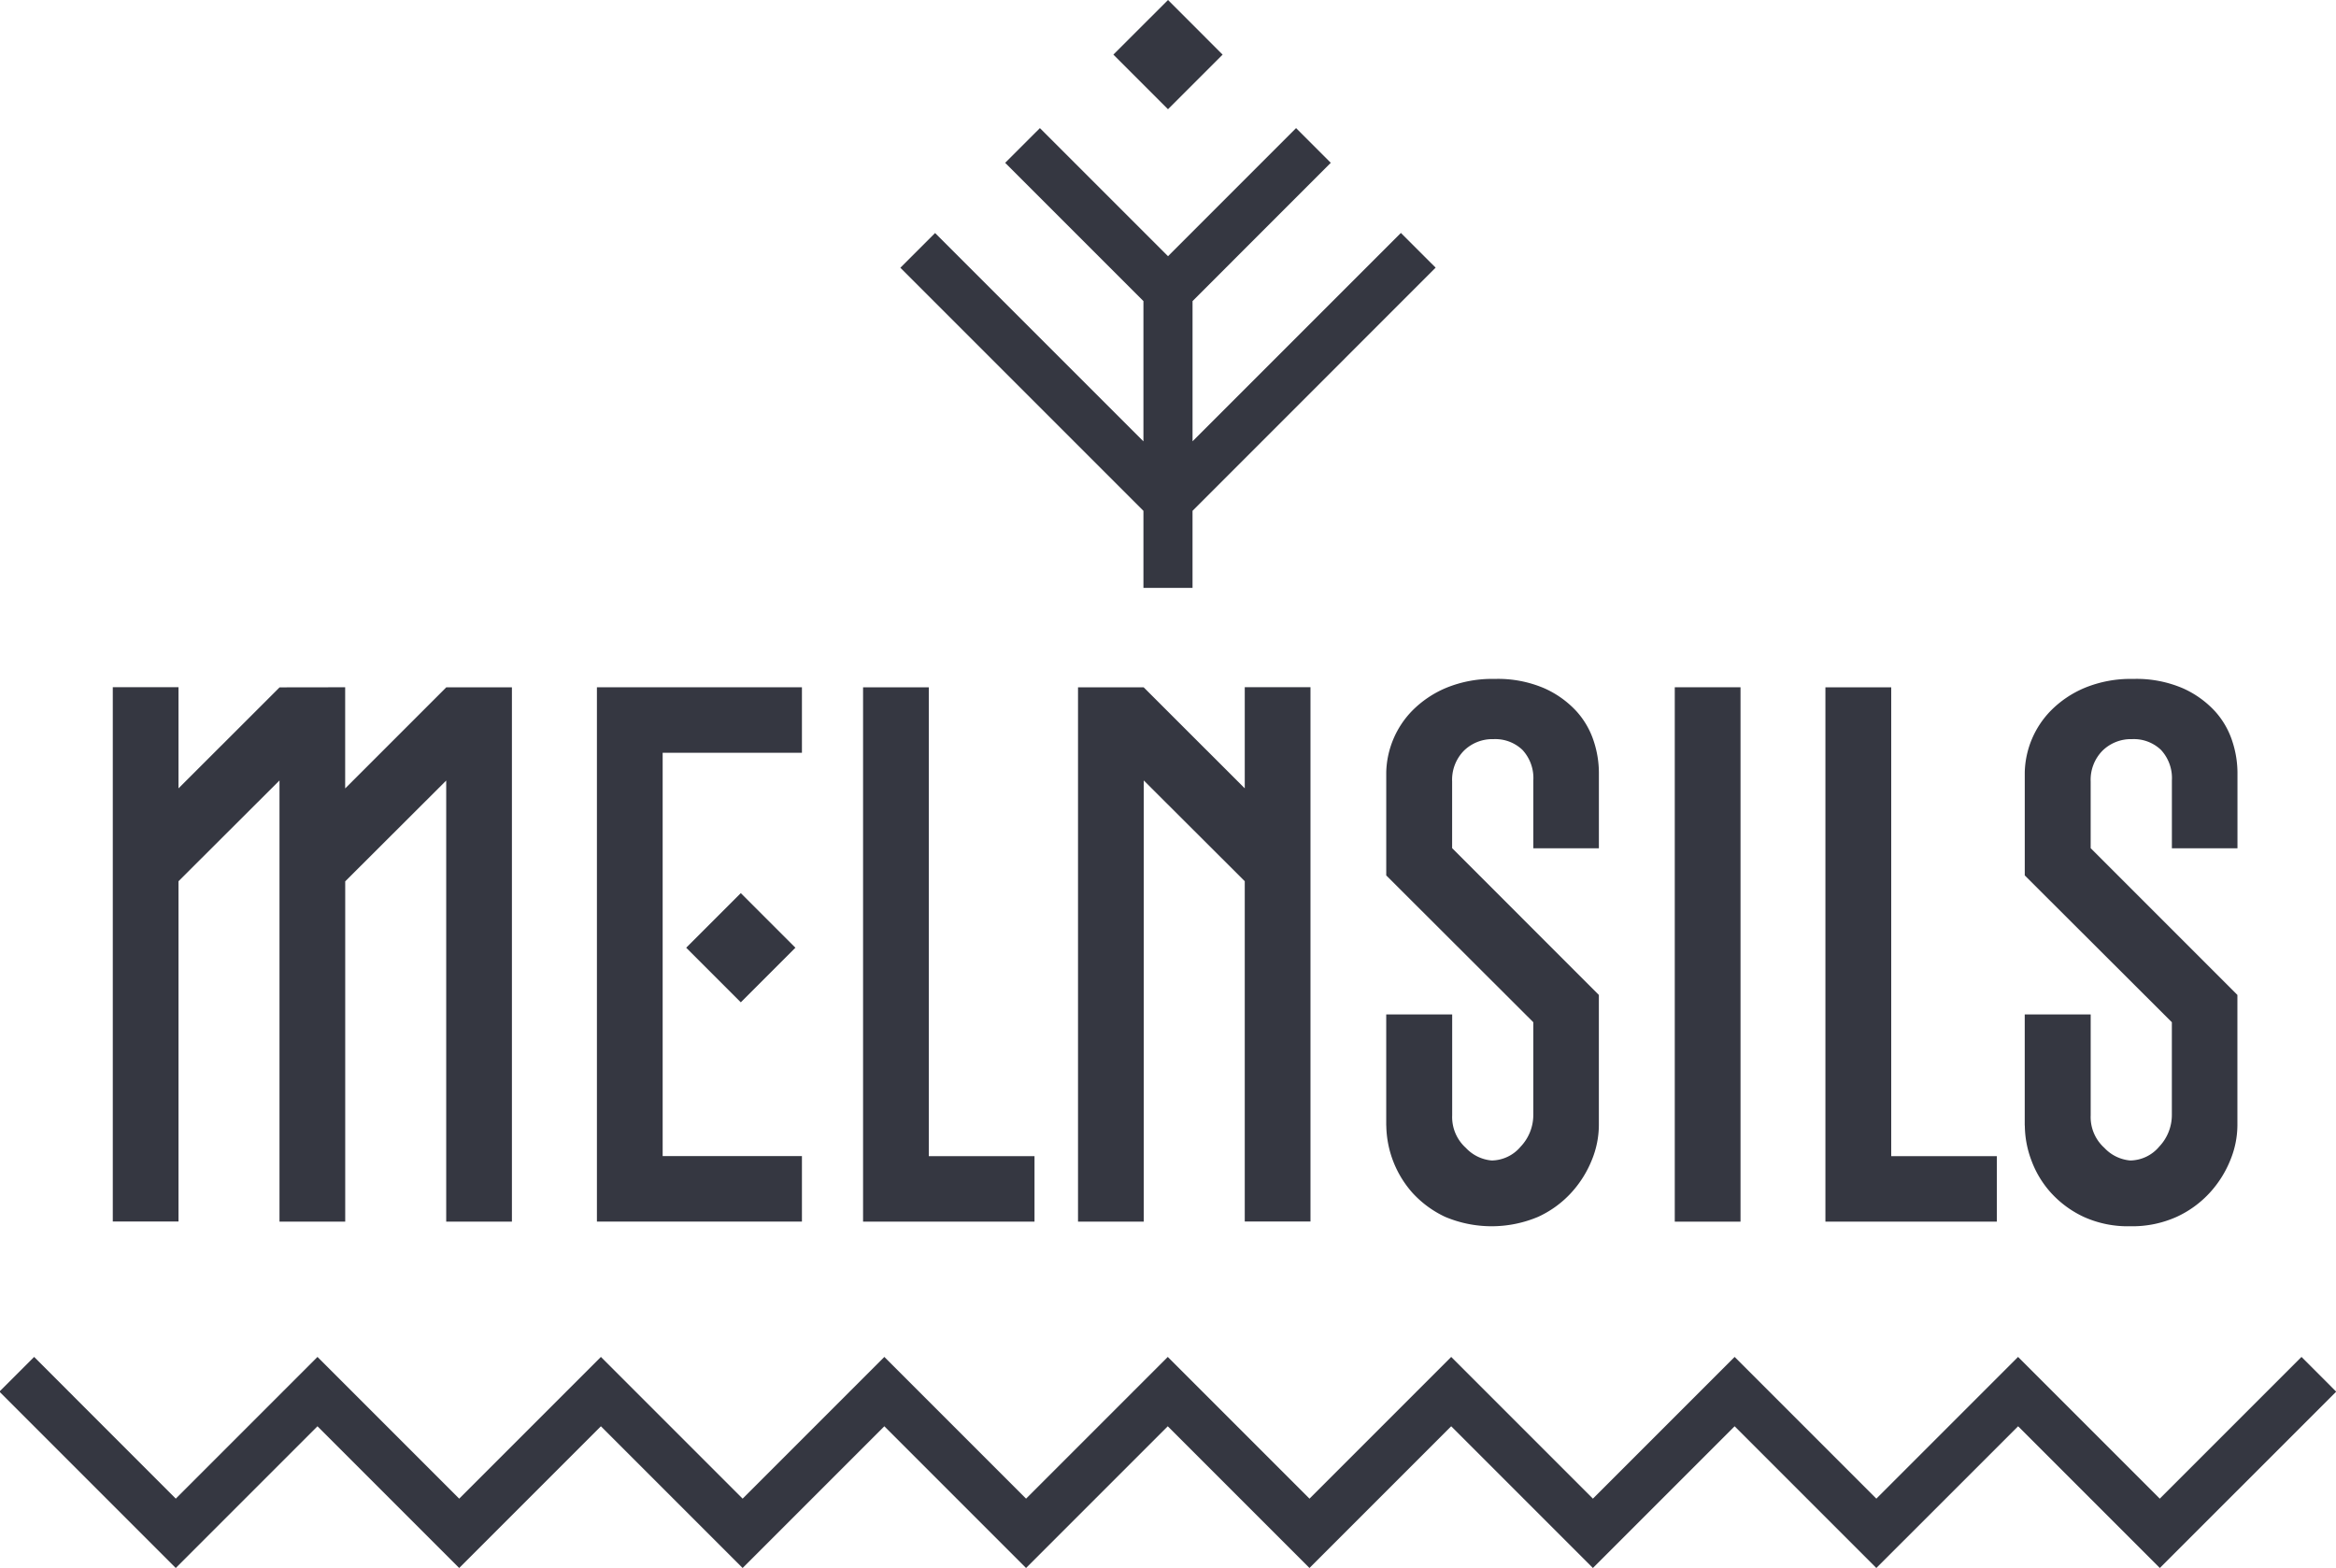 <svg xmlns="http://www.w3.org/2000/svg" width="143.408" height="96.256" viewBox="0 0 143.408 96.256">
  <g id="Group_1" data-name="Group 1" transform="translate(-646.284 -181.011)">
    <path id="Path_1" data-name="Path 1" d="M761.473,280.279l-8.7-8.7-8.7,8.7-8.7-8.7-8.7,8.7-8.7-8.7-8.7,8.7-8.7-8.7-8.7,8.7-8.7-8.7-8.7,8.7-8.7-8.7-8.7,8.7-10.826-10.827,2.132-2.13,8.695,8.7,8.7-8.7,8.7,8.7,8.7-8.7,8.7,8.7,8.7-8.7,8.7,8.7,8.7-8.7,8.7,8.7,8.7-8.7,8.7,8.7,8.7-8.7,8.7,8.7,8.7-8.7,8.7,8.7,8.7-8.7,2.13,2.132-10.827,10.825-8.7-8.7Z" transform="translate(0 -3.013)" fill="#353741"/>
    <path id="Path_2" data-name="Path 2" d="M696.84,228.748v-4.021H684.254v32.8H696.84v-4.021h-8.55V228.748Z" transform="translate(-1.325 -1.526)" fill="#353741"/>
    <path id="Path_3" data-name="Path 3" d="M701.184,257.53v-32.8h4.036V253.51h6.489v4.021Z" transform="translate(-1.916 -1.526)" fill="#353741"/>
    <rect id="Rectangle_1" data-name="Rectangle 1" width="4.036" height="32.805" transform="translate(749.099 223.2)" fill="#353741"/>
    <path id="Path_4" data-name="Path 4" d="M762.4,257.53v-32.8h4.04V253.51h6.485v4.021Z" transform="translate(-4.053 -1.526)" fill="#353741"/>
    <path id="Path_5" data-name="Path 5" d="M775.078,251.614v-6.823h4.049v6.2a2.54,2.54,0,0,0,.839,1.99,2.461,2.461,0,0,0,1.59.776,2.361,2.361,0,0,0,1.774-.846,2.824,2.824,0,0,0,.78-1.976v-5.665l-9.03-9.012v-6.334a5.6,5.6,0,0,1,1.586-3.766,6.385,6.385,0,0,1,2.088-1.412,7.391,7.391,0,0,1,2.973-.55,7.225,7.225,0,0,1,3.07.578,6.011,6.011,0,0,1,1.966,1.411,5.044,5.044,0,0,1,1.062,1.848,6.25,6.25,0,0,1,.313,1.891v4.669h-4.026v-4.16a2.542,2.542,0,0,0-.667-1.878,2.411,2.411,0,0,0-1.774-.663,2.489,2.489,0,0,0-1.83.72,2.545,2.545,0,0,0-.715,1.877v4.095l9.008,9.011v8.017a5.681,5.681,0,0,1-.42,2.087,6.613,6.613,0,0,1-1.258,2.018,6.346,6.346,0,0,1-2.051,1.5,6.632,6.632,0,0,1-2.848.577,6.556,6.556,0,0,1-2.86-.577,6.34,6.34,0,0,1-2-1.468,6.087,6.087,0,0,1-1.206-1.989,6.17,6.17,0,0,1-.407-2.144" transform="translate(-4.495 -1.507)" fill="#353741"/>
    <path id="Path_6" data-name="Path 6" d="M734.463,251.614v-6.823h4.049v6.2a2.544,2.544,0,0,0,.837,1.99,2.46,2.46,0,0,0,1.589.776,2.358,2.358,0,0,0,1.774-.846,2.825,2.825,0,0,0,.78-1.976v-5.665l-9.028-9.012v-6.334a5.606,5.606,0,0,1,1.584-3.766,6.4,6.4,0,0,1,2.09-1.412,7.384,7.384,0,0,1,2.972-.55,7.21,7.21,0,0,1,3.068.578,6,6,0,0,1,1.968,1.411,5.072,5.072,0,0,1,1.062,1.848,6.3,6.3,0,0,1,.311,1.891v4.669h-4.026v-4.16a2.54,2.54,0,0,0-.665-1.878,2.411,2.411,0,0,0-1.774-.663,2.494,2.494,0,0,0-1.832.72,2.544,2.544,0,0,0-.713,1.877v4.095l9.008,9.011v8.017a5.719,5.719,0,0,1-.42,2.087,6.649,6.649,0,0,1-1.257,2.018,6.334,6.334,0,0,1-2.053,1.5,7.344,7.344,0,0,1-5.708,0,6.384,6.384,0,0,1-2-1.468,6.352,6.352,0,0,1-1.612-4.133" transform="translate(-3.078 -1.507)" fill="#353741"/>
    <path id="Path_7" data-name="Path 7" d="M718.888,224.731l6.206,6.2v-6.209h4.035v32.8h-4.035v-20.89l-6.2-6.186V257.53h-4.036v-32.8Z" transform="translate(-2.394 -1.526)" fill="#353741"/>
    <path id="Path_8" data-name="Path 8" d="M673.93,224.731l-6.206,6.206v-6.211l-4.026.006-6.206,6.2v-6.209h-4.034v32.8h4.034v-20.89l6.2-6.186V257.53h4.035V236.641l6.2-6.188V257.53h4.034v-32.8Z" transform="translate(-0.25 -1.526)" fill="#353741"/>
    <rect id="Rectangle_2" data-name="Rectangle 2" width="4.741" height="4.741" transform="translate(688.41 239.189) rotate(-45)" fill="#353741"/>
    <path id="Path_9" data-name="Path 9" d="M736.417,197.725l-2.132-2.131-12.791,12.791v-8.607l8.486-8.489-2.13-2.131-7.862,7.865-7.865-7.864-2.132,2.131,8.488,8.488v8.61L705.688,195.6l-2.132,2.131,14.923,14.923v4.729h3.014v-4.73Z" transform="translate(-1.999 -0.284)" fill="#353741"/>
    <rect id="Rectangle_3" data-name="Rectangle 3" width="4.742" height="4.742" transform="translate(714.635 184.363) rotate(-44.984)" fill="#353741"/>
  </g>
</svg>
